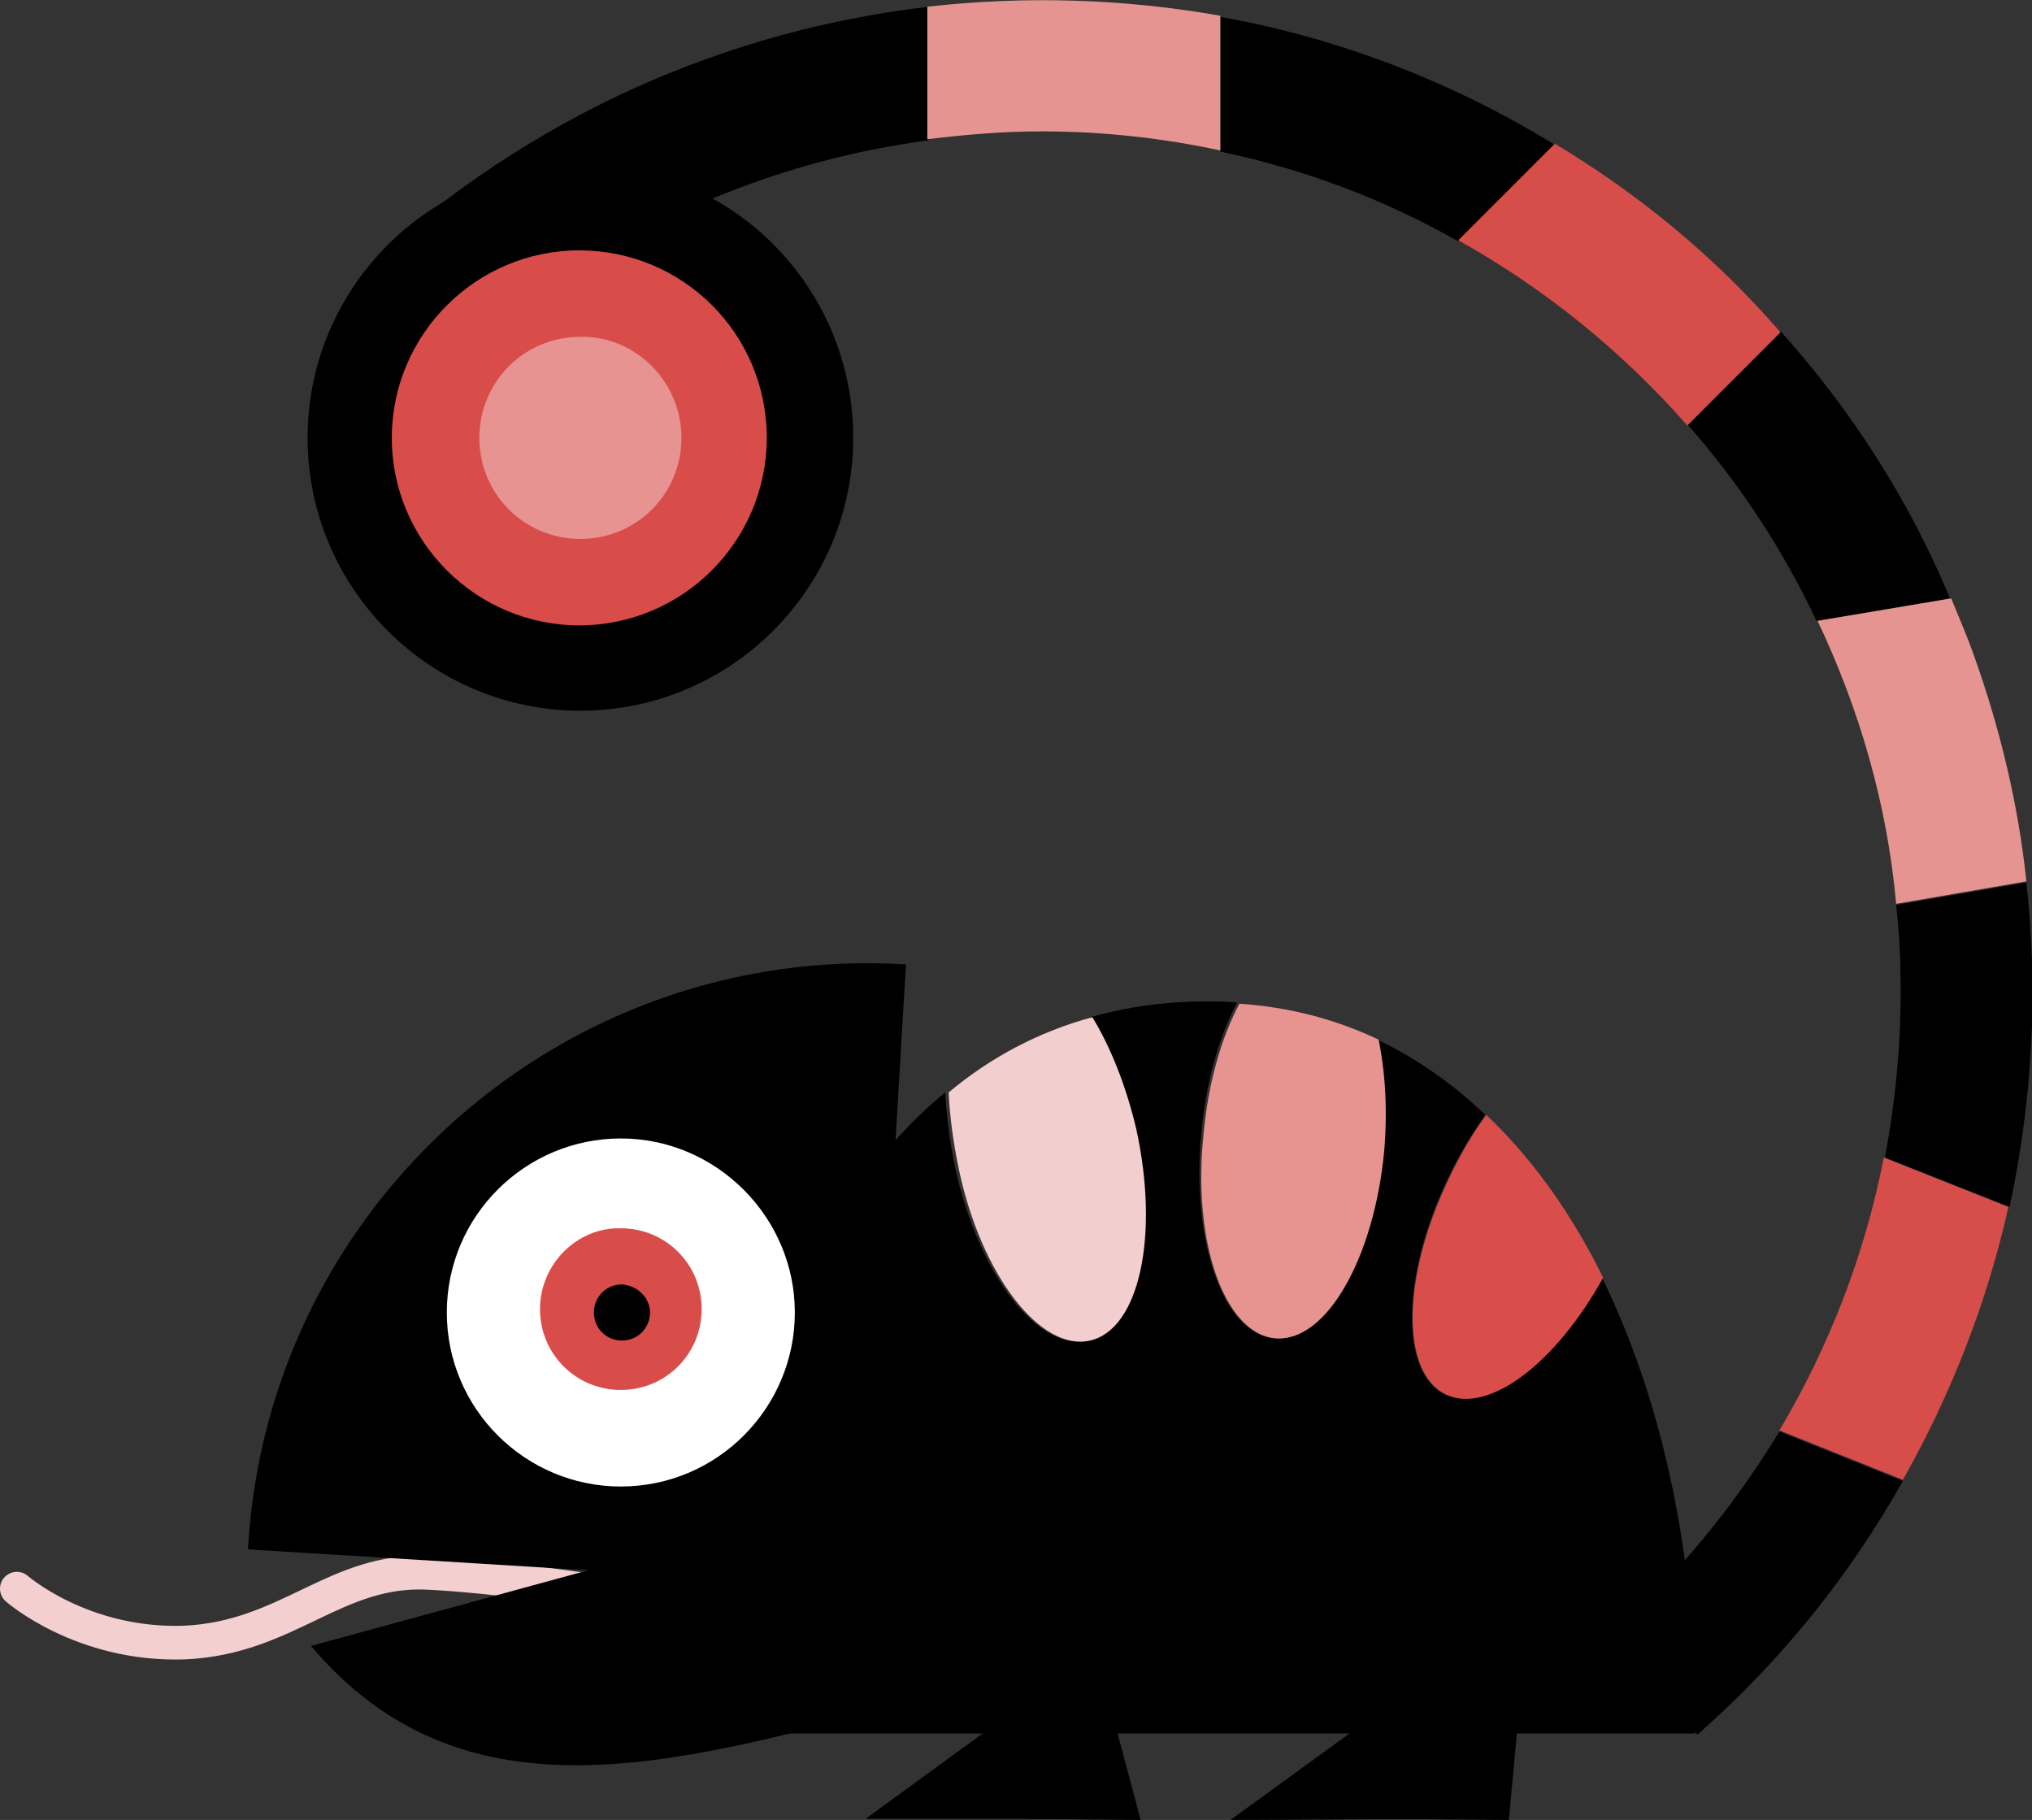 <svg xmlns="http://www.w3.org/2000/svg" xmlns:xlink="http://www.w3.org/1999/xlink" width="181" height="162.1" style="overflow:visible;enable-background:new 0 0 181 162.1" xml:space="preserve">
    <rect width="100%" height="100%" fill="#333333" stroke="none"/>
    <style>
        .st0,.st1,.st2{clip-path:url(#SVGID_2_)}.st1{fill:#d74d4a}.st2{fill:#e69491}
    </style>
    <defs>
        <path id="SVGID_1_" d="M0 0h181v162.1H0z"/>
    </defs>
    <clipPath id="SVGID_2_">
        <use xlink:href="#SVGID_1_" style="overflow:visible"/>
    </clipPath>
    <path class="st0" d="M108.7 1.5v12c7.6 1.6 14.7 4.3 21.2 8l8.6-8.6c-9.1-5.6-19.2-9.5-29.8-11.4M62.8 5.3c-8.9 3.2-17 7.8-24.1 13.3l7.5 9.1c10.4-8 22.9-13.4 36.5-15.2V.6c-6.7.8-13.3 2.3-19.9 4.7m95.8 24.2-8.3 8.3c4.6 5.2 8.5 11.1 11.5 17.5l11.9-2c-3.7-8.9-8.9-16.9-15.1-23.8m-14.9 115.9 7.5 9.1c7.4-6.5 13.6-14.2 18.3-22.6l-11-4.4c-4 6.6-9 12.7-14.8 17.9m36.8-66.8-11.6 2c.3 2.5.4 5.1.4 7.7 0 5.1-.5 10-1.4 14.8l11.1 4.4c2-9.3 2.6-19.1 1.5-28.9"/>
    <path class="st1" d="M167.8 103.1c-1.7 8.7-4.9 16.9-9.3 24.3l11 4.4c4.3-7.6 7.5-15.8 9.4-24.3l-11.1-4.4z"/>
    <path class="st2" d="M175.8 58.3c-.6-1.7-1.3-3.3-2-5l-11.9 2c3.7 7.8 6.2 16.3 7 25.2l11.6-2c-.7-6.7-2.3-13.5-4.7-20.2"/>
    <path class="st1" d="m138.5 12.8-8.6 8.6c7.7 4.3 14.6 9.9 20.4 16.5l8.3-8.3c-5.8-6.7-12.6-12.3-20.1-16.8"/>
    <path class="st2" d="M82.6.6v11.8c3.3-.4 6.7-.7 10.2-.7 5.4 0 10.8.6 15.9 1.7v-12C100.2-.1 91.4-.4 82.6.6"/>
    <path d="M1.5 141.5s5.8 5.1 14.9 4.8c9.3-.4 13.5-6.7 21.9-6.2 11.4.6 29.8 4.2 29.8 4.2" style="clip-path:url(#SVGID_2_);fill:none;stroke:#f3cfcf;stroke-width:3;stroke-linecap:round;stroke-miterlimit:10"/>
    <path class="st0" d="M76 39c0 13.4-10.9 24.3-24.3 24.3S27.4 52.4 27.4 39s10.9-24.3 24.3-24.3C65.1 14.6 76 25.5 76 39m1.1 123h17.6l-3.6-10.2z"/>
    <path class="st0" d="m101.6 162.1-10.1-.1-9.9-20 12.2-9.2zm8 0 19.7-.1-4-11.3z"/>
    <path class="st0" d="m134.4 162.1-11.3-.1-2.5-33.6 16.6 3.5zm-54.1-10.3c-21.1 5.7-39.3 10.5-52.6-5.2l48-13.1"/>
    <path class="st0" d="m80.7 85.9-3.3 55.5-55.3-3.4v-.2c1.8-30.5 28.1-53.8 58.6-51.9"/>
    <path d="M68.3 39c0 9.2-7.5 16.7-16.7 16.7S34.9 48.2 34.9 39s7.5-16.7 16.7-16.7S68.3 29.7 68.3 39" style="clip-path:url(#SVGID_2_);fill:#d84d49"/>
    <path d="M60.7 39c0 5-4 9-9 9s-9-4-9-9 4-9 9-9c4.9-.1 9 4 9 9" style="clip-path:url(#SVGID_2_);fill:#e69391"/>
    <path d="M142.7 113.8c-4.2 7.6-10.2 12.2-14 10.4-4-1.9-3.9-10.6.3-19.3 1-2.1 2.1-3.9 3.3-5.6-2.9-2.8-6.1-5-9.6-6.7.6 2.9.8 6.3.5 9.9-.9 9.6-5.2 17.1-9.7 16.7-4.5-.4-7.4-8.5-6.5-18.2.4-4.6 1.6-8.7 3.2-11.7-.9-.1-1.8-.1-2.8-.1-3.7 0-7.1.5-10.3 1.4 1.6 2.6 3 6 3.9 9.9 2.1 9.4.3 17.9-4.1 18.9-4.4 1-9.7-5.8-11.8-15.3-.5-2.4-.8-4.7-.9-6.8-13.6 11.1-20.1 32.7-20.1 57.1H151c.2-15.2-2.8-29.4-8.3-40.6" style="clip-path:url(#SVGID_2_);fill:#000001"/>
    <path d="M97.1 119.4c4.4-1 6.2-9.4 4.1-18.9-.9-3.8-2.3-7.3-3.9-9.9-4.8 1.3-9.1 3.6-12.8 6.7.1 2.1.4 4.4.9 6.8 2 9.5 7.3 16.3 11.7 15.3" style="clip-path:url(#SVGID_2_);fill:#f3cecf"/>
    <path d="M113.6 119.2c4.5.4 8.8-7.1 9.7-16.7.3-3.6.1-7-.5-9.9-3.8-1.8-7.9-2.9-12.4-3.2-1.6 3-2.8 7.1-3.2 11.7-1 9.6 1.9 17.7 6.4 18.1" style="clip-path:url(#SVGID_2_);fill:#e79390"/>
    <path d="M128.8 124.2c3.8 1.8 9.8-2.8 14-10.4-2.8-5.7-6.3-10.6-10.4-14.5-1.2 1.6-2.3 3.5-3.3 5.6-4.2 8.7-4.4 17.3-.3 19.3" style="clip-path:url(#SVGID_2_);fill:#d94d4a"/>
    <path d="M39.8 116.9c0 8.6 7 15.5 15.5 15.5 8.6 0 15.5-7 15.5-15.5s-7-15.5-15.5-15.5-15.5 6.9-15.5 15.5" style="clip-path:url(#SVGID_2_);fill:#fff"/>
    <path d="M48.1 116.6c0 4 3.2 7.2 7.2 7.2s7.2-3.2 7.2-7.2-3.2-7.2-7.2-7.2c-3.9-.1-7.2 3.2-7.2 7.2" style="clip-path:url(#SVGID_2_);fill:#d84d4a"/>
    <path class="st0" d="M57.9 116.9c0 1.4-1.1 2.5-2.5 2.5s-2.5-1.1-2.5-2.5 1.1-2.5 2.5-2.5c1.4.1 2.5 1.2 2.5 2.5"/>
</svg>
